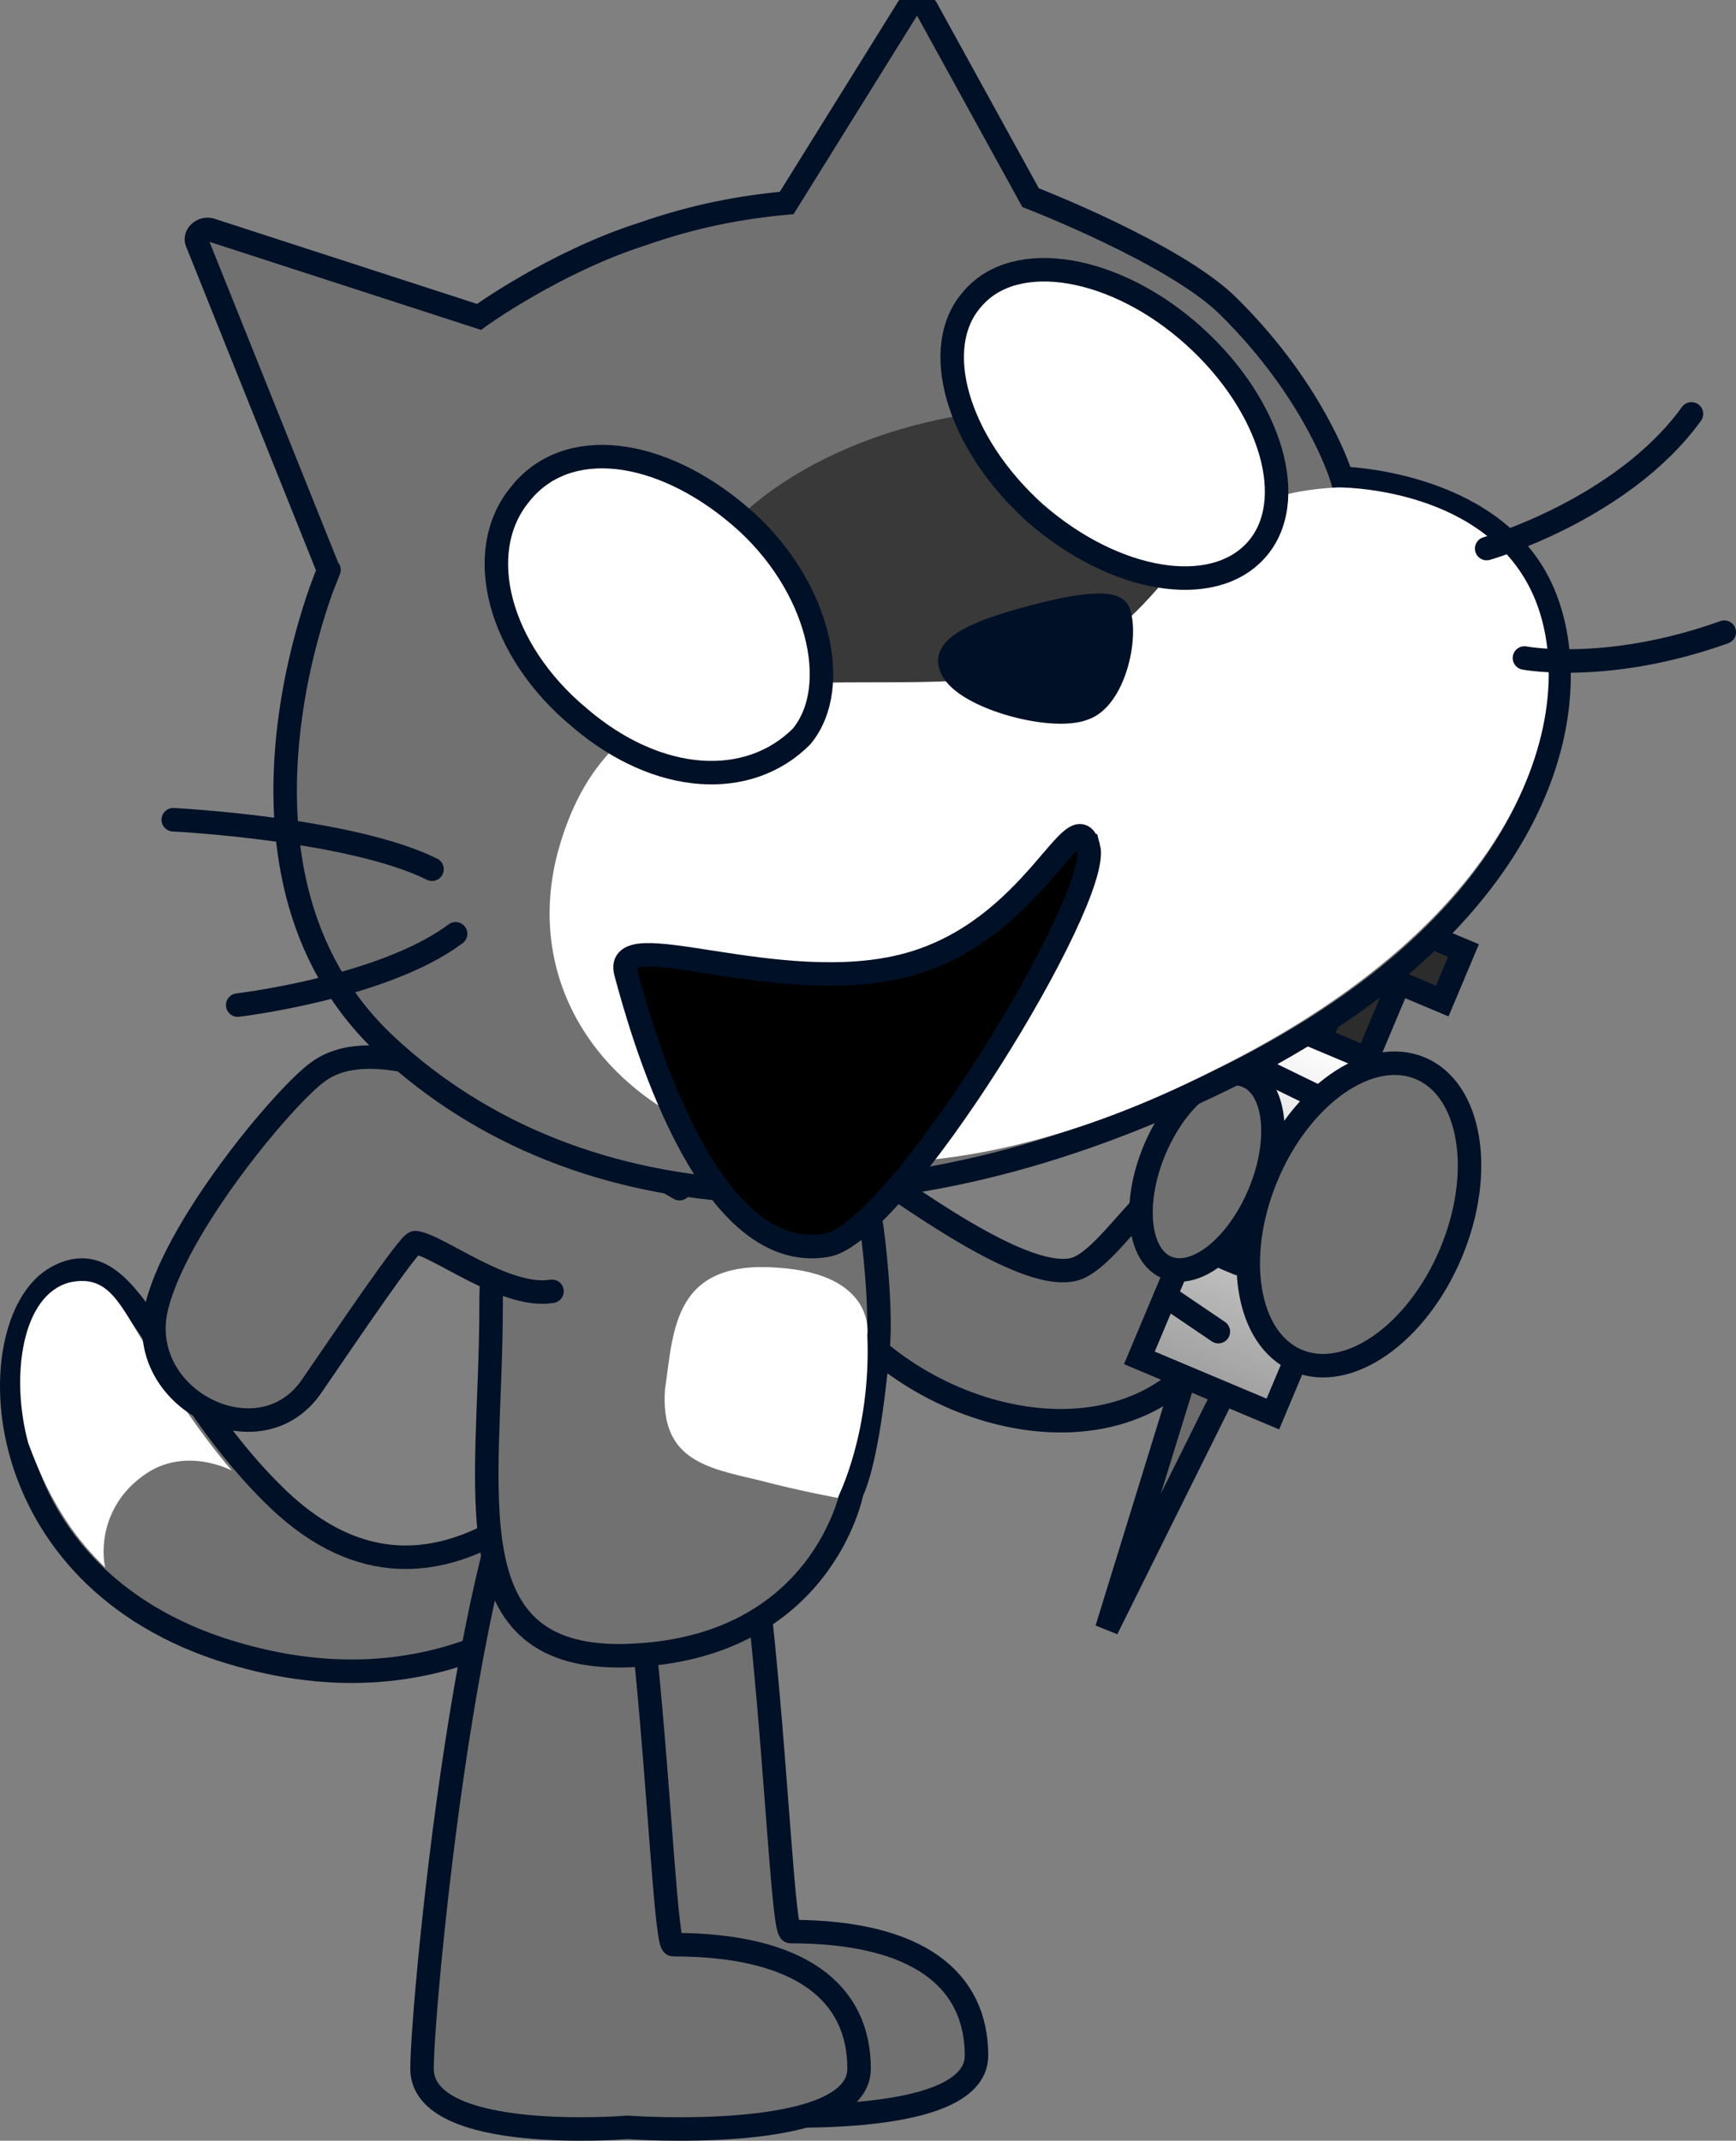 <svg version="1.1" xmlns="http://www.w3.org/2000/svg" xmlns:xlink="http://www.w3.org/1999/xlink" width="88.708" height="109.346" viewBox="0,0,88.708,109.346"><rect x="0" y="0" width="88.708" height="109.346" fill="#808080" stroke="none"/><defs><linearGradient x1="267.265" y1="185.026" x2="260.054" y2="202.172" gradientUnits="userSpaceOnUse" id="color-1"><stop offset="0" stop-color="#ffffff"/><stop offset="1" stop-color="#9f9f9f"/></linearGradient></defs><g transform="translate(-198.422,-131.379)"><g data-paper-data="{&quot;isPaintingLayer&quot;:true}" stroke-miterlimit="10" stroke-dasharray="" stroke-dashoffset="0" style="mix-blend-mode: normal"><g fill-rule="evenodd"><path d="M229.121,205.776c0.867,0.498 3.822,0.532 1.477,3.937c-2.476,3.352 -9.687,9.615 -20.986,5.878c-12.218,-4.103 -12.161,-16.866 -8.278,-18.973c3.791,-2.068 4.998,5.034 10.93,10.972c8.51,8.639 15.989,-2.312 16.857,-1.814z" fill="#717171" stroke="#001026" stroke-width="1.2" stroke-linecap="round" stroke-linejoin="round"/><path d="M205.963,200.287c2.199,3.844 4.304,6.204 4.304,6.204c0,0 -2.26,-1.204 -4.307,0.112c-2.466,1.606 -2.343,4.166 -2.158,4.849c-1.315,-1.285 -2.697,-2.976 -3.937,-6.362c-0.925,-3.412 -0.328,-7.589 2.127,-8.21c1.995,-0.424 2.536,1.086 3.971,3.407z" fill="#ffffff" stroke="none" stroke-width="1" stroke-linecap="butt" stroke-linejoin="miter"/></g><path d="M242.451,190.902c1.898,1.152 8.551,6.284 11.072,5.238c2.38,-1.032 5.233,-7.73 9.292,-4.956c3.981,2.711 -0.033,7.824 -4.597,11.076c-5.883,4.243 -16.211,-0.006 -18.821,-7.269c-0.843,-2.613 1.079,-5.303 3.055,-4.089z" data-paper-data="{&quot;index&quot;:null}" fill="#717171" fill-rule="evenodd" stroke="#001026" stroke-width="1.2" stroke-linecap="round" stroke-linejoin="round"/><path d="M248.32,236.375c0,3.866 -11.833,3 -11.833,3c0,0 -10.5,0.866 -10.5,-3c0,-3.451 2.745,-32.893 7.699,-34.583c3.835,-1.308 4.432,28.249 5.134,28.249c6.535,0 9.5,2.467 9.5,6.333z" fill="#717171" fill-rule="nonzero" stroke="#001026" stroke-width="1.2" stroke-linecap="butt" stroke-linejoin="miter"/><path d="M242.32,237.042c0,3.866 -11.833,3 -11.833,3c0,0 -10.5,0.866 -10.5,-3c0,-3.451 2.745,-32.893 7.699,-34.582c3.835,-1.308 4.432,28.249 5.134,28.249c6.535,0 9.5,2.467 9.5,6.333z" fill="#717171" fill-rule="nonzero" stroke="#001026" stroke-width="1.2" stroke-linecap="butt" stroke-linejoin="miter"/><g fill-rule="evenodd"><path d="M230.544,215.945c-9.181,0.323 -7.031,-8.36 -7.028,-17.802c-0.033,-5.1 1.751,-11.383 7.599,-13.186c3.228,-1.18 4.971,4.898 6.858,3.762c2.854,-1.66 4.613,2.846 5.012,5.473c0,0 0.531,3.92 0.293,6.21c-0.264,2.872 -0.703,5.84 -1.33,7.203c0,0 -1.515,7.991 -11.405,8.339z" fill="#717171" stroke="#001026" stroke-width="1.2" stroke-linecap="round" stroke-linejoin="round"/><path d="M241.225,207.888c0,0 -1.891,-0.341 -4.012,-0.897c-2.616,-0.63 -5.089,-0.996 -4.807,-4.675c0.439,-2.968 0.41,-6.591 5.748,-6.185c5.067,0.326 4.587,3.429 4.587,3.429c0.209,5.005 -1.516,8.328 -1.516,8.328z" fill="#ffffff" stroke="none" stroke-width="1" stroke-linecap="butt" stroke-linejoin="miter"/></g><path d="M226.629,197.337c-2.383,0.399 -5.881,-2.397 -6.995,-2.487c-0.316,0.019 -3.395,4.58 -5.257,7.291c-2.583,3.865 -8.819,0.856 -8.019,-3.692c0.818,-4.232 6.726,-11.246 8.369,-12.361c3.704,-2.634 12.506,2.62 18.42,6.007" data-paper-data="{&quot;index&quot;:null}" fill="#717171" fill-rule="evenodd" stroke="#001026" stroke-width="1.2" stroke-linecap="round" stroke-linejoin="round"/><g fill-rule="nonzero" stroke="#001026" stroke-width="1.2" stroke-linejoin="miter"><g><g><path d="M263.711,189.607l4.187,-9.955l2.397,1.008l-4.187,9.955z" fill="#2c2c2c" stroke-linecap="butt"/><path d="M259.376,200.341l2.191,0.98l-6.589,13.266z" fill="#6c6c6c" stroke-linecap="butt"/><path d="M256.643,200.737l7.211,-17.145l6.821,2.869l-7.211,17.145z" fill="url(#color-1)" stroke-linecap="butt"/><path d="M266.087,187.569l-3.241,-1.58" fill="none" stroke-linecap="round"/><path d="M264.769,190.703l-2.872,-1.425" fill="none" stroke-linecap="round"/><path d="M260.782,191.413l2.426,1.454" fill="none" stroke-linecap="round"/><path d="M259.677,195.07l2.028,0.853" fill="none" stroke-linecap="round"/><path d="M260.678,199.397l-2.533,-1.716" fill="none" stroke-linecap="round"/></g><path d="M265.114,179.565l1.085,-2.581l7.006,2.946l-1.085,2.581z" fill="#2c2c2c" stroke-linecap="butt"/></g><path d="M262.771,192.358c-1.135,2.698 -3.252,4.382 -4.728,3.761c-1.476,-0.621 -1.753,-3.312 -0.619,-6.01c1.135,-2.698 3.252,-4.382 4.728,-3.761c1.476,0.621 1.753,3.312 0.619,6.01z" fill="#717171" stroke-linecap="butt"/><path d="M272.561,195.39c-1.734,4.124 -5.245,6.581 -7.841,5.489c-2.596,-1.092 -3.295,-5.32 -1.561,-9.444c1.734,-4.124 5.245,-6.581 7.841,-5.489c2.596,1.092 3.295,5.32 1.561,9.444z" fill="#717171" stroke-linecap="butt"/></g><g><path d="M244.827,131.774c0.237,-0.272 0.746,-0.306 0.947,0.054l5.31,9.646c0,0 7.407,2.861 10.105,5.548c4.528,4.471 5.803,8.788 5.803,8.788c0,0 7.402,0.168 10.052,5.355c2.65,5.187 1.231,16.762 -15.945,25.254c-17.176,8.492 -33.084,7.523 -42.921,-1.621c-9.837,-9.144 -2.587,-25.202 -2.957,-24.272l-6.712,-16.726c-0.201,-0.36 0.203,-0.78 0.641,-0.692l13.746,4.457c0,0 3.898,-2.819 8.382,-4.242c2.65,-0.926 5.019,-1.361 7.343,-1.577z" fill="#717171" fill-rule="evenodd" stroke="#001026" stroke-width="1.2" stroke-linecap="butt" stroke-linejoin="miter"/><path d="M260.059,156.701c1.066,3.931 -3.957,8.715 -11.219,10.684c-7.263,1.97 -14.014,0.38 -15.08,-3.551c-1.066,-3.931 3.957,-8.715 11.219,-10.684c7.263,-1.97 14.014,-0.38 15.08,3.551z" fill="#393939" fill-rule="nonzero" stroke="none" stroke-width="NaN" stroke-linecap="butt" stroke-linejoin="miter"/><path d="M266.807,156.275c0,0 7.131,-0.069 9.781,5.118c2.65,5.187 0.714,16.384 -16.295,24.728c-22.047,11.16 -36.916,0.273 -33.224,-11.712c3.666,-12.081 17.147,-6.308 25.097,-9.086c6.818,-2.367 5.941,-8.657 14.642,-9.048z" fill="#ffffff" fill-rule="evenodd" stroke="none" stroke-width="1" stroke-linecap="butt" stroke-linejoin="miter"/><path d="M284.854,152.52c-3.541,4.898 -10.464,6.879 -10.464,6.879" fill="none" fill-rule="evenodd" stroke="#001026" stroke-width="1.2" stroke-linecap="round" stroke-linejoin="round"/><path d="M286.531,163.67c-5.949,2.132 -10.211,1.319 -10.211,1.319" fill="none" fill-rule="evenodd" stroke="#001026" stroke-width="1.2" stroke-linecap="round" stroke-linejoin="round"/><path d="M251.099,162.918c2.027,-0.55 4.202,-0.933 4.482,-0.283c0.463,1.325 -0.252,4.42 -1.77,4.935c-1.685,0.664 -6.393,-0.649 -6.812,-2.193c-0.411,-1.132 2.169,-1.935 4.099,-2.459z" fill="#001026" fill-rule="evenodd" stroke="#001026" stroke-width="1.2" stroke-linecap="round" stroke-linejoin="round"/><path d="M207.275,173.25c0,0 9.033,0.451 13.223,2.527" fill="none" fill-rule="evenodd" stroke="#001026" stroke-width="1.2" stroke-linecap="round" stroke-linejoin="round"/><path d="M221.703,179.076c-3.705,2.766 -11.135,3.642 -11.135,3.642" fill="none" fill-rule="evenodd" stroke="#001026" stroke-width="1.2" stroke-linecap="round" stroke-linejoin="round"/><path d="M259.425,148.537c3.977,3.584 5.408,8.48 3.177,10.95c-2.231,2.47 -7.221,1.647 -11.294,-1.91c-3.977,-3.584 -5.408,-8.48 -3.177,-10.95c2.205,-2.567 7.317,-1.674 11.294,1.91z" fill="#ffffff" fill-rule="evenodd" stroke="#001026" stroke-width="1.2" stroke-linecap="round" stroke-linejoin="round"/><path d="M236.222,157.731c4.047,3.461 5.268,8.725 3.159,11.266c-2.688,2.698 -7.301,2.498 -11.348,-0.963c-4.144,-3.435 -5.457,-8.467 -3.041,-11.402c2.39,-3.031 7.182,-2.362 11.229,1.099z" fill="#ffffff" fill-rule="evenodd" stroke="#001026" stroke-width="1.2" stroke-linecap="round" stroke-linejoin="round"/><path d="M254.047,174.65c0.705,2.599 -9.723,19.712 -13.393,20.34c-6.215,1.063 -9.548,-11.328 -10.253,-13.927c-0.705,-2.599 7.866,1.364 14.395,-0.407c6.53,-1.771 8.546,-8.604 9.25,-6.006z" fill="#000000" fill-rule="nonzero" stroke="#001026" stroke-width="1.2" stroke-linecap="butt" stroke-linejoin="miter"/></g></g></g></svg>
